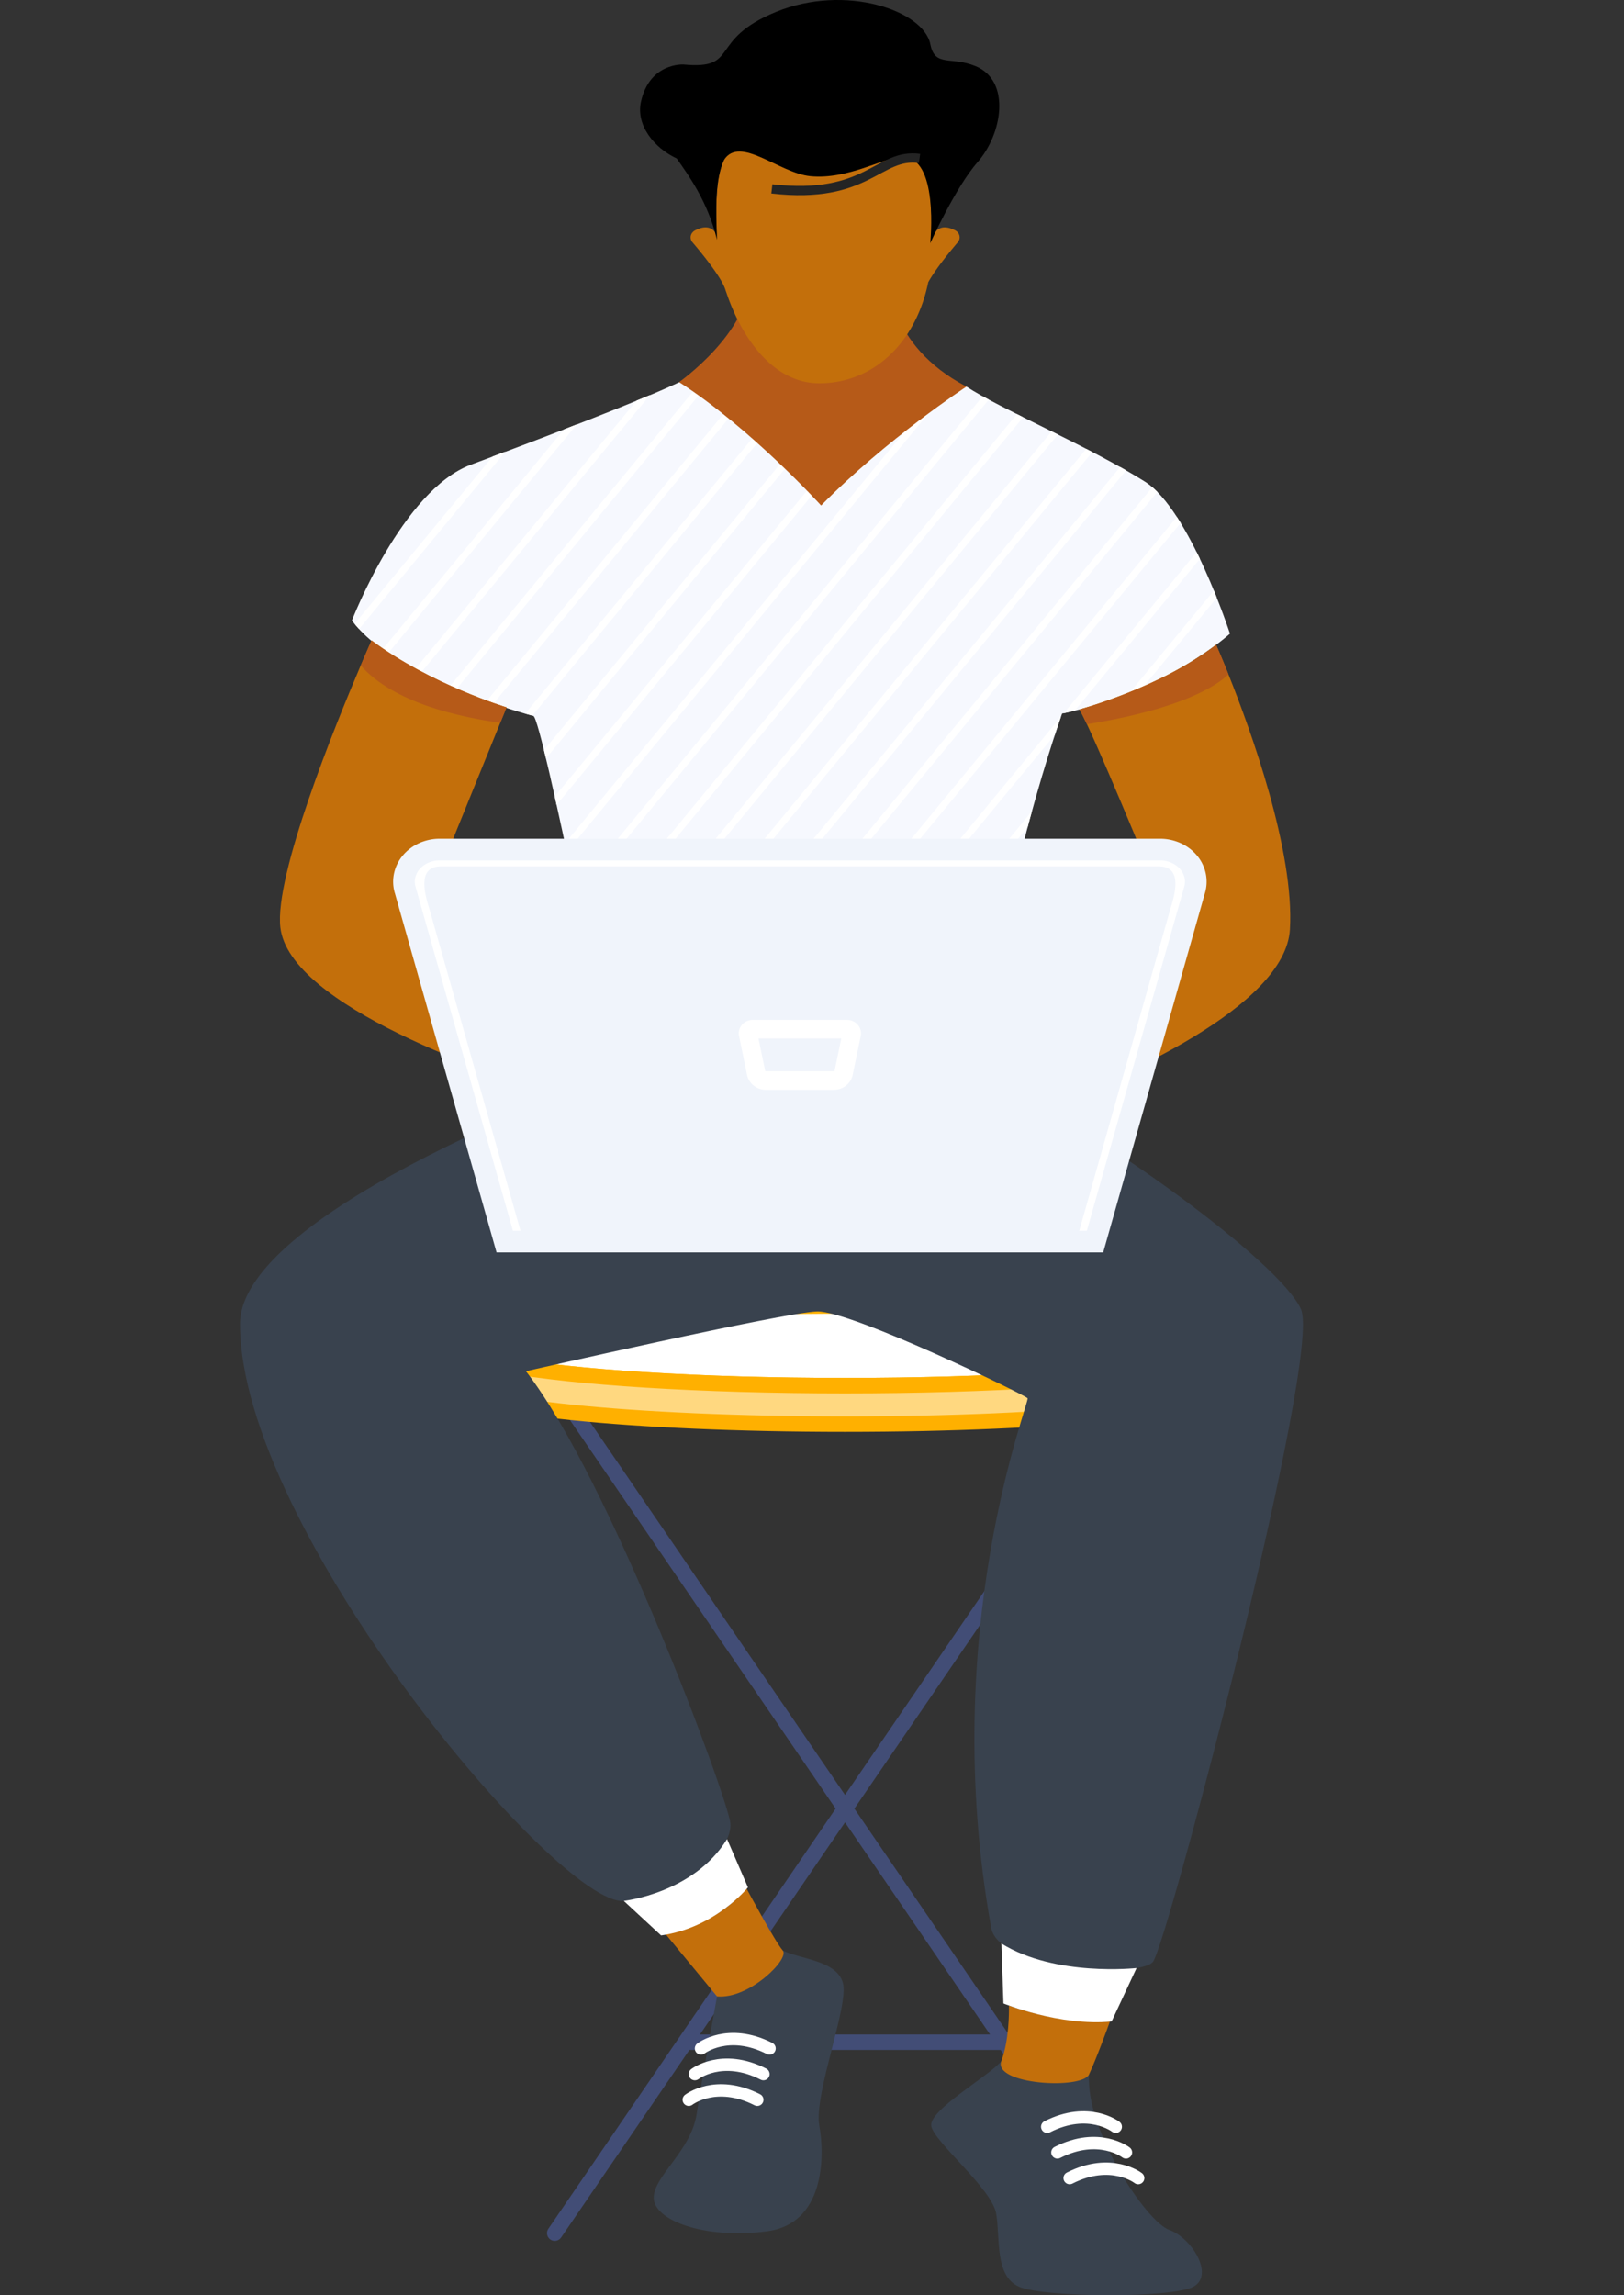 <svg xmlns="http://www.w3.org/2000/svg" width="525" height="742" fill="none" viewBox="0 0 525 742">
  <rect x="0" y="0" width="525" height="742" fill="#333333" stroke="none"/>
  <g clip-path="url(#clip0_12_10)">
    <path stroke="#424D76" stroke-linecap="round" stroke-miterlimit="10" stroke-width="5" d="M221.652 660.204h103.035M185.925 457.102l181.08 264.829M360.414 457.102l-181.08 264.829"/>
    <path fill="#fff" stroke="#FFB000" stroke-miterlimit="10" stroke-width="5" d="M397.927 435.073c0 2.257-5.622 4.378-15.501 6.22-21.254 3.968-62.22 6.657-109.256 6.657-47.037 0-88.003-2.689-109.244-6.663-9.886-1.842-15.501-3.963-15.501-6.22 0-7.108 55.854-12.877 124.758-12.877 68.903 0 124.744 5.769 124.744 12.883z"/>
    <path fill="#FFD880" stroke="#FFB000" stroke-miterlimit="10" stroke-width="5" d="M397.927 435.073v12.439c0 7.108-55.861 12.877-124.757 12.877-68.897 0-124.758-5.763-124.758-12.877v-12.439c0 2.257 5.622 4.378 15.501 6.22 21.254 3.968 62.214 6.657 109.257 6.657 47.042 0 88.002-2.689 109.256-6.663 9.879-1.836 15.501-3.957 15.501-6.214z"/>
    <g>
      <path fill="#39424E" d="M253.049 630.546c5.516 2.832 17.32 3.146 19.422 10.413 2.102 7.268-9.451 36.043-7.612 46.202 1.839 10.158 1.674 31.849-17.056 34.195-20.727 2.594-36.472-3.773-36.472-10.852 0-7.078 12.074-15.11 13.886-27.134 1.813-12.024 6.591-37.968 6.591-37.968l21.241-14.856z"/>
      <path stroke="#fff" stroke-linecap="round" stroke-linejoin="round" stroke-width="4" d="M226.615 662.224s8.745-6.812 22.157 0M224.637 670.516s8.746-6.811 22.158 0M222.66 678.809s8.746-6.812 22.158 0"/>
      <path fill="#39424E" d="M323.732 666.263c-3.506 4.609-23.726 15.928-22.665 21.117s19.679 20.281 20.991 28.295c1.311 8.014-.521 20.045 7.348 23.587 7.869 3.542 49.593 3.773 56.414 0 6.822-3.773-.527-15.804-7.875-18.398-7.348-2.594-27.021-32.069-25.887-50.229l-28.326-4.372z"/>
      <path stroke="#fff" stroke-linecap="round" stroke-linejoin="round" stroke-width="4" d="M360.698 687.546s-8.746-6.812-22.157 0M363.993 695.838s-8.746-6.811-22.157 0M367.947 704.131s-8.745-6.812-22.157 0"/>
      <path fill="#39424E" d="M198.361 347.599s-120.77 43.216-120.77 80.396c0 66.299 102.989 188.359 124.066 186.529 21.076-1.83 35.265-17.106 34.454-25.121-.81-8.014-38.883-111.144-66.089-146.12 0 0 83.119-18.955 94.066-19.31 10.947-.355 67.295 26.963 68.106 28.052.81 1.09-29.13 74.965-11.758 171.242 2.432 13.481 47.834 16.395 52.296 10.934 4.462-5.461 54.701-195.657 47.833-210.957-6.867-15.299-64.586-57.177-99.469-73.869-25.137-12.024-122.735-1.776-122.735-1.776z"/>
      <path fill="#C36F0B" d="M358.799 653.541c-.751 2.084-4.316 11.899-6.742 17.094-2.319 4.958-31.219 3.276-28.339-4.377 2.459-6.516 2.498-15.401 2.452-17.9 4.732 1.688 18.15 5.923 32.629 5.183z"/>
      <path fill="#fff" d="M359.353 653.511l8.073-17.284s-26.21 2.926-43.694-7.931l.659 19.38s18.176 7.44 34.962 5.835z"/>
      <path fill="#C36F0B" d="M241.133 610.153s9.557 17.799 11.916 20.393c2.359 2.595-10.756 15.798-21.248 14.856l-16.766-20.311s17.986-3.021 26.098-14.938z"/>
      <path fill="#fff" d="M235.044 594.539l6.748 15.614s-10.472 13.06-28.075 15.53l-12.061-11.159s22.586-2.446 33.388-19.985z"/>
      <g>
        <path fill="#F6F8FE" d="M312.429 124.985c10.663 7.043 39.635 19.357 57.667 30.7 14.545 9.152 27.521 49.163 27.521 49.163s-20.252 18.564-54.272 25.843c0 0-19.442 53.902-26.731 116.854 0 0-62.379 20.732-118.674 0 0 0-22.685-115.397-25.519-116.096-2.834-.698-44.868-12.29-58.655-30.86 0 0 16.259-42.096 38.423-50.347 24.081-8.968 56.17-21.259 67.334-26.655 5.694-2.796 92.906 1.398 92.906 1.398z"/>
        <path fill="#fff" d="M163.386 146.007l-47.28 57.325a29.27 29.27 0 01-1.463-1.676l44.624-54.092 4.119-1.557zM186.505 137.169l-61.061 74.041a83.636 83.636 0 01-1.799-1.268l58.655-71.126 4.205-1.647zM210.132 127.704l-74.057 89.778c-.659-.343-1.318-.687-1.977-1.048l71.697-86.93c1.523-.628 2.946-1.226 4.337-1.8zM230.114 122.657l-82.605 100.139c-.698-.291-1.397-.593-2.102-.895l81.788-99.173c.922-.03 1.891-.059 2.919-.071zM245.905 122.687L159.57 227.392l-2.234-.776 85.761-103.965 2.808.036zM261.465 123.036l-89.354 108.295c-.454-.124-1.245-.344-2.306-.652l88.852-107.714c.93.018 1.852.042 2.808.071zM276.854 123.528L176.501 245.174a87.61 87.61 0 00-.659-2.666l98.231-119.057 2.781.077zM292.19 124.108L179.934 260.195c-.204-.918-.402-1.824-.599-2.713l110.107-133.486 2.748.112zM307.473 124.76L183.23 275.382c-.198-.912-.396-1.83-.587-2.736l122.088-148.005 2.742.119zM319.646 129.191L186.433 290.676c-.185-.918-.376-1.836-.567-2.754l131.809-159.804c.633.35 1.292.705 1.971 1.073zM330.764 134.883L189.629 306.011c-.191-.912-.376-1.83-.567-2.76L328.747 133.87c.666.343 1.338.681 2.017 1.013zM341.981 140.462L192.72 321.406c-.178-.906-.363-1.83-.554-2.766l147.805-179.179 2.01 1.001zM353.125 146.131L195.817 336.86c-.178-.883-.356-1.777-.553-2.778l155.871-188.958 1.99 1.007zM364.039 152.072l-162.33 196.812-2.194-.788L362.121 150.97l1.918 1.102zM374.162 159.02L214.547 352.479a50.165 50.165 0 01-2.366-.592l160.346-194.389c.541.485 1.075.983 1.635 1.522zM381.675 169.048l-153.406 185.99a73.984 73.984 0 01-2.538-.379l154.712-187.56c.415.634.823 1.292 1.232 1.949zM342.989 231.675a487.643 487.643 0 00-1.977 5.834L242.913 356.46c-.903-.054-1.799-.107-2.709-.178l102.785-124.607zM387.91 180.664l-40.466 49.056c-1.16.29-2.34.592-3.526.829l42.93-52.053c.356.734.712 1.457 1.062 2.168zM333.604 262.244a359.733 359.733 0 00-1.397 5.136l-73.675 89.323c-.955 0-1.911.035-2.88.041l77.952-94.5zM393.36 193.239l-23.811 28.887c-1.411.628-2.867 1.25-4.383 1.86l27.271-33.063c.317.793.626 1.587.923 2.316zM326.645 289.859c-.356 1.552-.71 3.131-1.061 4.738l-50.371 61.069c-1.022.101-2.043.201-3.085.29l54.517-66.097zM321.438 315.37c-.257 1.451-.52 2.908-.771 4.377l-27.568 33.408c-1.074.189-2.181.385-3.295.592l31.634-38.377z"/>
      </g>
      <g>
        <path fill="#C36F0B" d="M417 300.491c-1.49 24.878-53.989 47.978-81.676 58.462-.916 5.154-4.679 7.41-11.915 9.087-15.086 3.494-13.669 12.439-14.447 14.144-1.219 2.719-16.1 5.817-19.679 3.554-2.129-1.356 3.882-18.391 7.302-24.38 2.129-3.725 16.391-10.78 25.743-13.819 0 0 47.451-51.692 53.949-54.606 0 0-17.55-43.24-24.892-58.8-1.048-2.233-1.891-3.892-2.438-4.774 0 0 26.362-7.108 44.195-20.91 0 0 1.615 3.62 3.994 9.572 7.164 17.924 21.373 57.053 19.864 82.47z"/>
        <path fill="#B65A18" d="M397.13 218.016c-3.691 3.524-14.908 11.159-45.751 16.111-1.055-2.227-1.899-3.892-2.446-4.774 0 0 26.362-7.108 44.203-20.909 0 0 1.608 3.613 3.994 9.572z"/>
        <g>
          <path fill="#C36F0B" d="M227.096 385.14c-4.001 1.587-15.949-1.386-17.043-2.962-1.094-1.575-2.636-11.372-14.44-14.737-8.449-2.41-12.285-4.809-12.14-12.302-24.562-7.541-89.88-29.907-92.84-55.3-1.977-16.94 17.736-65.398 25.967-84.702 2.155-5.041 3.519-8.097 3.519-8.097 18.987 14.215 43.629 21.631 43.629 21.631l-2.036 5.017-23.772 58.51c10.821 3.69 50.232 47.191 56.375 54.02 12.805 2.227 26.52 10.23 28.121 14.542 1.681 4.519 8.779 22.739 4.66 24.38z"/>
          <path fill="#B65A18" d="M120.126 207.028c18.981 14.216 43.629 21.632 43.629 21.632l-2.037 5.011c-13.016-1.848-34.395-6.368-45.111-18.552 2.148-5.035 3.519-8.091 3.519-8.091z"/>
        </g>
      </g>
      <g>
        <path fill="#fff" stroke="#F0F4FB" stroke-miterlimit="10" stroke-width="7" d="M353.995 401.382H163.168l-32.122-113.478a9.361 9.361 0 01-.257-4.763 9.889 9.889 0 012.138-4.365c1.08-1.286 2.478-2.328 4.083-3.045a12.647 12.647 0 015.168-1.083h232.834a12.621 12.621 0 015.159 1.091c1.602.718 2.997 1.761 4.074 3.047a9.888 9.888 0 012.131 4.361 9.372 9.372 0 01-.259 4.757l-32.122 113.478z"/>
        <path fill="#F0F4FB" d="M348.209 400.316H168.948L138.77 293.697c-1.977-6.237-3.374-13.624 3.843-13.624h231.931c7.217 0 5.839 7.399 3.842 13.624l-30.177 106.619z"/>
        <path stroke="#fff" stroke-linejoin="round" stroke-width="6" d="M269.492 349.322h-21.821c-.732 0-1.443-.22-2.02-.625a2.952 2.952 0 01-1.169-1.608l-2.604-12.634a1.232 1.232 0 01-.032-.623c.043-.207.139-.402.28-.571.141-.168.324-.304.533-.398.21-.094.441-.143.676-.144h30.494c.234.001.465.05.675.144.21.094.393.23.534.398.141.169.237.364.28.571.043.207.032.42-.033.623l-2.616 12.652a2.957 2.957 0 01-1.169 1.594c-.574.4-1.28.619-2.008.621z"/>
      </g>
      <g>
        <path fill="#B65A18" d="M287.583 90.038s-1.081 21.323 24.846 34.947c0 0-25.703 16.822-46.983 38.43 0 0-22.803-25.061-45.903-39.881 0 0 22.678-16.023 22.678-33.49l45.362-.006z"/>
        <path fill="#C36F0B" d="M309.648 78.298c-2.603 3.068-7.302 8.82-9.569 12.948-4.034 19.66-17.795 32.667-35.24 32.667-15.118 0-25.333-15.235-30.039-29.397a6.052 6.052 0 01-.277-.788c-1.166-3.903-7.486-11.669-10.663-15.4a2.497 2.497 0 01-.522-1.003 2.355 2.355 0 01-.015-1.107c.083-.366.252-.711.496-1.014.244-.302.556-.554.917-.738 3.876-1.996 5.886-.545 6.94 1.35-.56-14.162.092-29.024 9.266-29.107 10.545-.089 45.613-.71 51.689 1.114 5.227 1.564 8.673 8.144 8.687 29.178.823-2.37 2.801-4.934 7.453-2.535.356.185.665.435.905.735.241.3.408.642.491 1.004.083.362.079.736-.01 1.097-.09.36-.263.7-.509.996z"/>
        <path fill="#000" d="M315.948 52.526c-6.972 7.878-15.23 26.115-15.23 26.115s2.999-28.23-9.154-27.922c-5.78.142-17.406 7.422-29.578 6.237-10.11-.983-22.737-13.315-27.937-5.254-2.88 6.178-2.676 15.875-2.241 25.85-3.104-12.765-9.523-21.259-13.049-26.33-7.408-3.453-13.221-10.845-11.547-18.361 2.847-12.718 13.755-12.007 13.755-12.007 18.394 1.712 7.658-7.925 29.953-17.03 22.296-9.103 47.656-.485 49.837 10.485 1.503 7.522 6.65 3.755 14.71 7.108 11.323 4.75 8.673 21.827.481 31.109z"/>
        <path stroke="#242424" stroke-miterlimit="10" stroke-width="3" d="M249.523 61.061c31.213 3.554 34.31-11.675 47.748-9.833"/>
      </g>
    </g>
  </g>
  <defs>
    <clipPath id="clip0_12_10">
      <path fill="#fff" d="M0 0h525v742H0z"/>
    </clipPath>
  </defs>
</svg>

